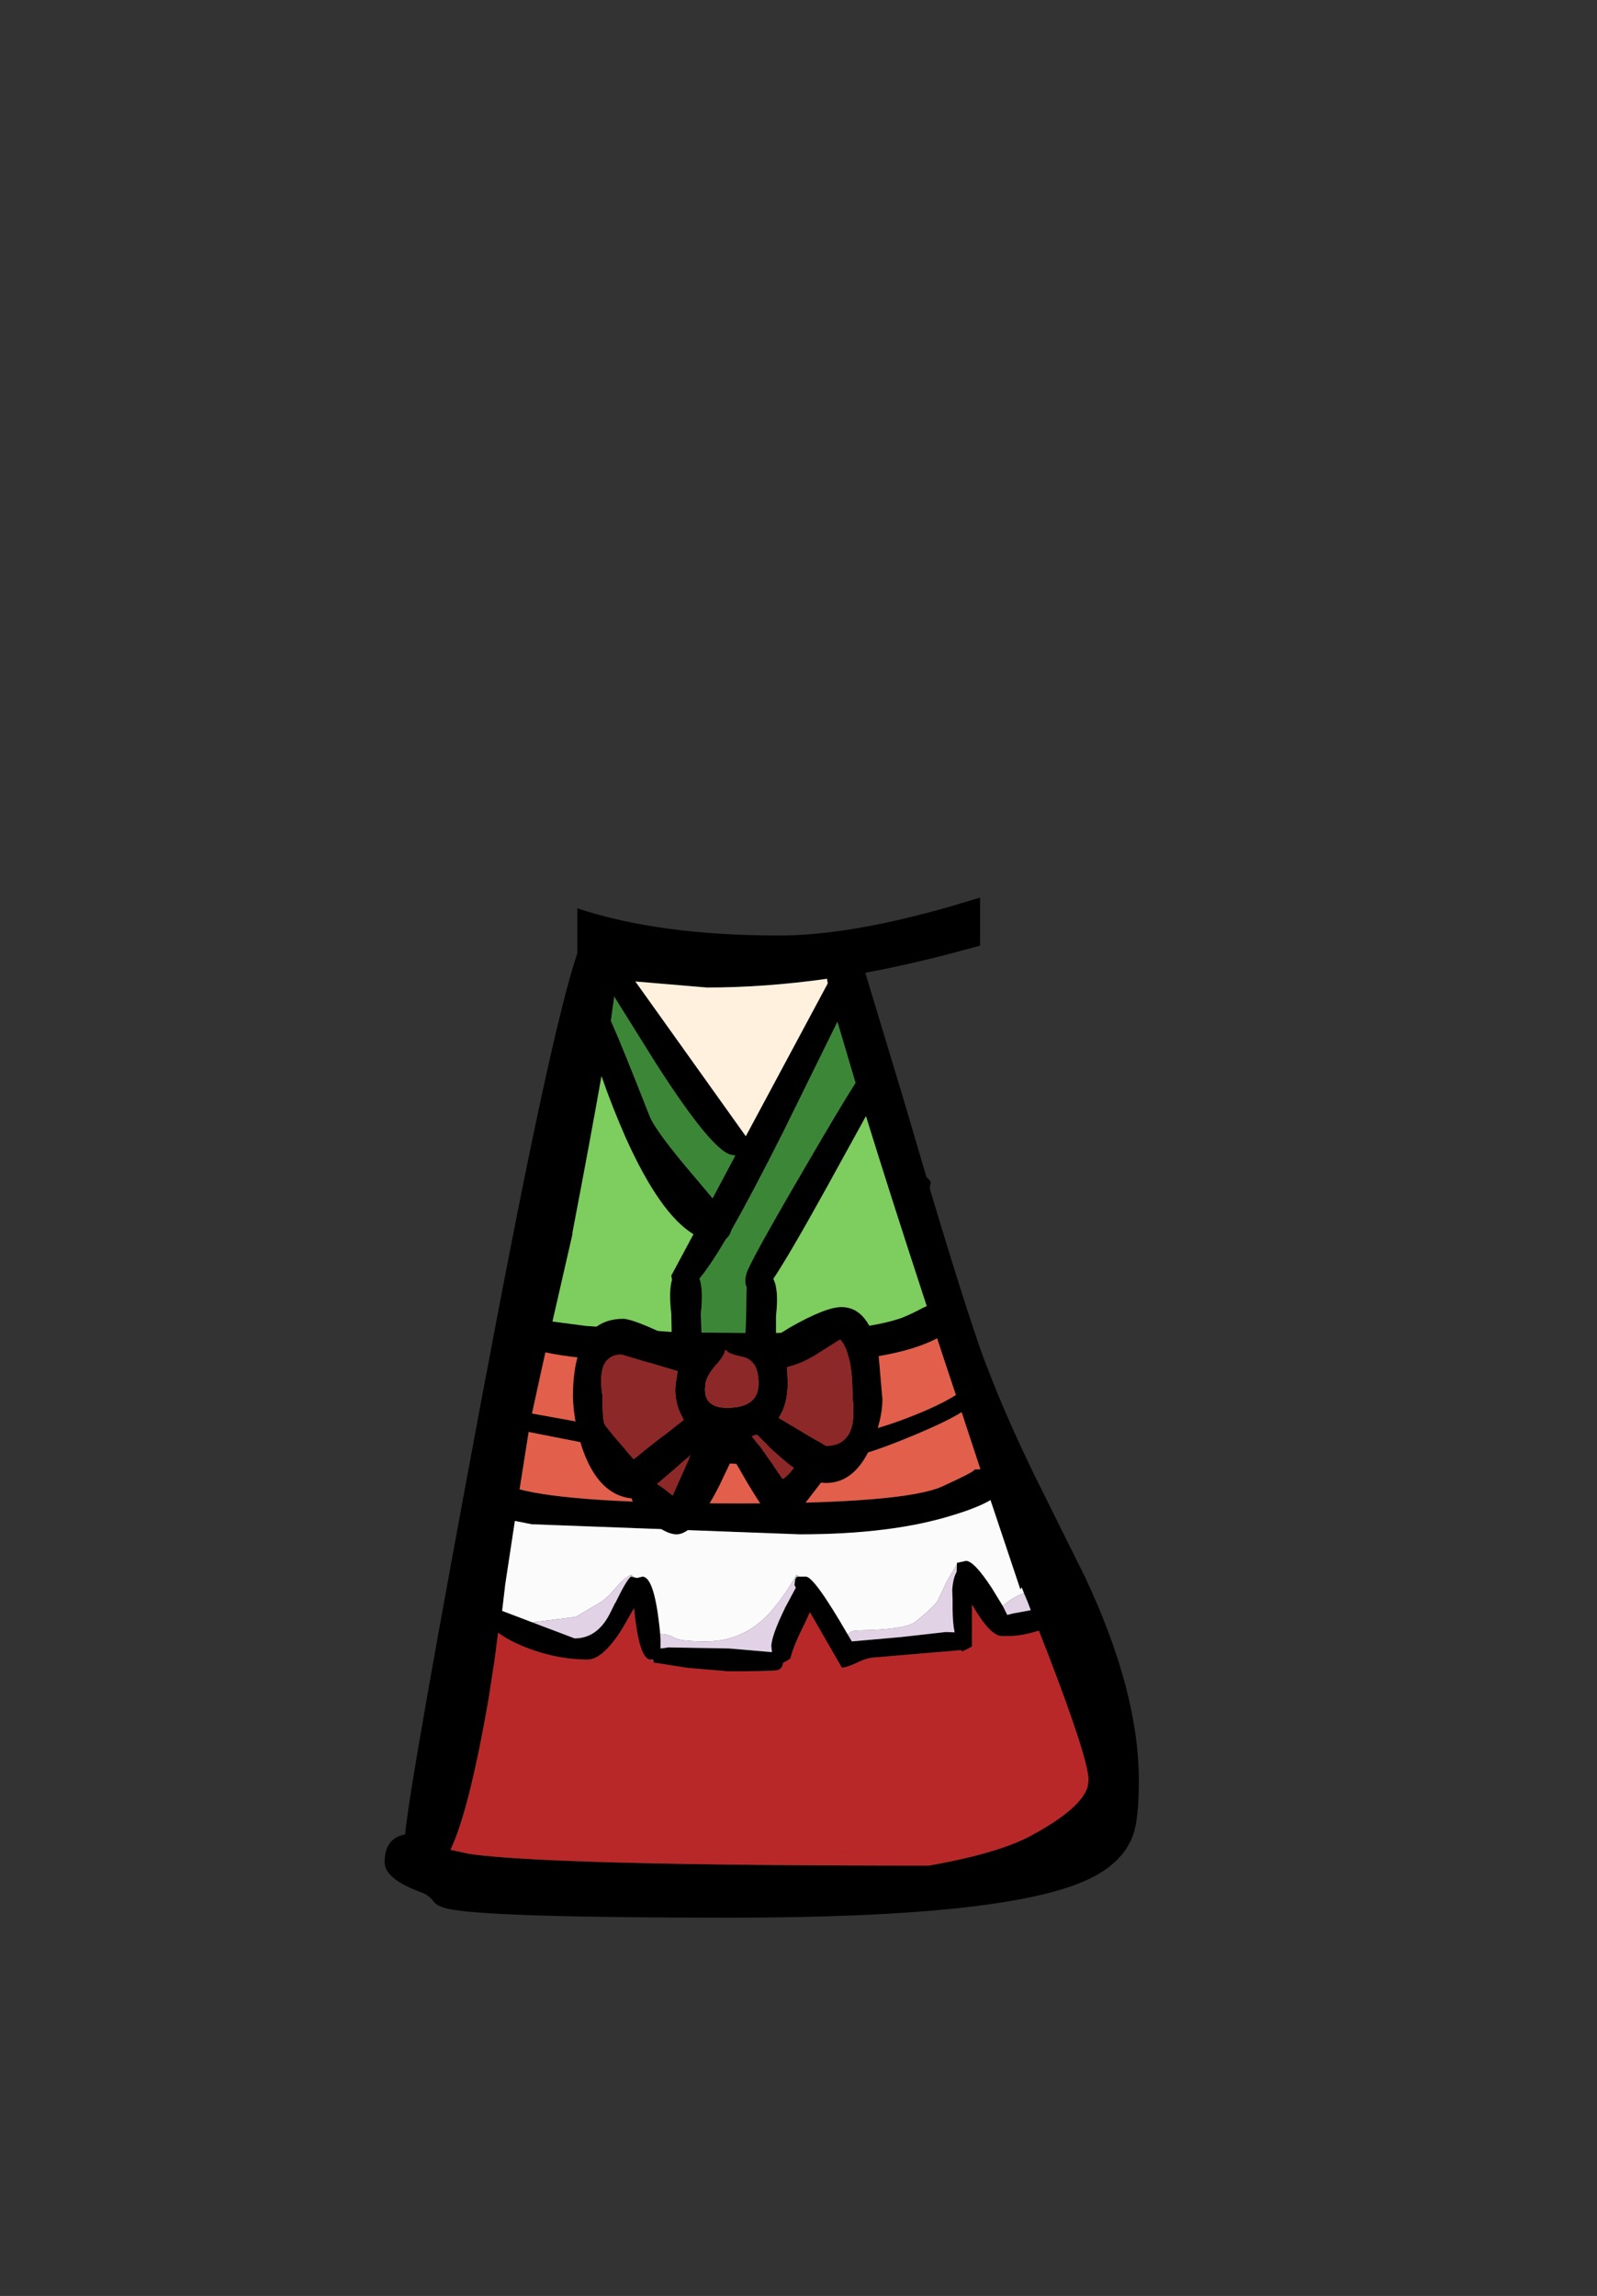 <?xml version="1.0" encoding="UTF-8" standalone="no"?>
<svg xmlns:xlink="http://www.w3.org/1999/xlink" height="342.0px" width="237.9px" xmlns="http://www.w3.org/2000/svg">
  <rect width="100%" height="100%" fill="#333333" stroke="none"/>
  <g transform="matrix(1, 0, 0, 1, 118.05, 273.9)">
    <use height="151.95" transform="matrix(1.0, 0.0, 0.0, 1.0, -60.75, -140.2)" width="112.35" xlink:href="#shape0"/>
  </g>
  <defs>
    <g id="shape0" transform="matrix(1, 0, 0, 1, 60.75, 140.2)">
      <path d="M6.7 -121.7 L-1.4 -105.25 Q-5.9 -96.3 -9.05 -90.75 L-9.3 -90.1 Q-9.55 -89.65 -9.9 -89.35 -12.3 -85.3 -13.85 -83.45 -13.25 -81.75 -13.65 -78.2 L-13.55 -75.4 -7.0 -75.35 -6.9 -77.75 -6.85 -81.75 -6.8 -82.15 Q-7.2 -82.8 -6.9 -84.0 -6.9 -85.0 1.9 -100.05 7.1 -109.0 9.4 -112.6 L6.7 -121.7 M5.15 -128.1 Q-4.1 -126.8 -12.75 -126.8 L-23.4 -127.7 -6.95 -104.65 5.25 -127.4 5.15 -128.1 M27.95 -140.2 L27.95 -133.05 23.9 -131.95 Q17.25 -130.2 10.85 -129.0 L16.65 -109.8 19.95 -98.6 20.6 -97.9 20.45 -96.85 Q25.95 -78.5 28.6 -71.25 L29.1 -70.0 Q31.8 -62.9 36.05 -54.15 L43.55 -39.05 Q51.6 -22.0 51.6 -8.65 51.6 -2.85 50.7 -0.45 49.2 3.6 44.15 6.0 32.15 11.75 -9.15 11.75 -43.85 11.75 -50.65 10.55 -52.85 10.2 -53.45 9.35 -54.15 8.4 -55.25 8.0 -60.75 6.0 -60.75 3.5 -60.75 -0.1 -57.7 -0.65 -57.05 -8.2 -45.75 -68.5 L-45.45 -70.0 Q-36.1 -119.85 -32.05 -131.9 L-32.05 -138.6 Q-19.9 -134.55 -2.0 -134.55 8.75 -134.55 24.3 -139.1 L27.95 -140.2 M19.45 -79.1 L20.0 -79.35 Q14.4 -96.45 10.95 -107.65 L4.95 -96.75 Q-0.45 -87.0 -2.85 -83.4 -2.0 -81.8 -2.45 -77.85 L-2.45 -75.35 Q10.45 -75.6 16.15 -77.55 17.5 -78.05 19.45 -79.1 M0.6 -55.5 Q-11.85 -55.5 -27.65 -58.3 L-39.3 -60.6 -40.65 -52.05 Q-32.75 -49.95 -8.0 -49.95 16.75 -49.95 22.35 -52.5 27.9 -55.05 26.95 -55.0 L28.0 -55.05 25.2 -63.55 Q22.85 -62.05 17.1 -59.7 6.9 -55.5 0.6 -55.5 M23.05 -70.0 L21.55 -74.55 Q20.25 -73.85 18.3 -73.2 10.55 -70.65 -5.6 -70.65 -28.45 -70.65 -36.8 -72.45 L-37.35 -70.0 -38.8 -63.35 Q-13.4 -58.65 -5.55 -58.65 6.7 -58.65 17.15 -62.7 21.6 -64.4 24.35 -66.1 L23.05 -70.0 M34.5 -36.55 L34.15 -37.45 33.95 -37.15 29.5 -50.45 Q27.65 -49.35 24.05 -48.25 14.9 -45.35 1.1 -45.35 L-38.85 -46.85 -41.35 -47.35 -42.8 -37.8 -42.8 -37.75 -43.25 -33.95 -38.65 -32.2 -38.4 -32.1 -34.95 -30.8 -32.45 -29.85 Q-28.95 -29.85 -27.05 -33.85 L-26.65 -34.65 -26.45 -35.1 -26.4 -35.1 Q-24.65 -38.7 -24.05 -39.05 L-23.6 -38.95 -23.15 -38.85 -22.35 -39.05 Q-20.5 -39.05 -19.7 -30.5 L-19.65 -29.55 -19.65 -29.1 -19.65 -28.35 -18.5 -28.5 -18.25 -28.5 -9.45 -28.35 -3.05 -27.8 -3.15 -28.65 Q-3.15 -30.2 -1.1 -34.4 L-1.0 -34.6 0.5 -37.4 0.3 -37.8 0.4 -38.6 0.6 -39.0 1.0 -39.05 1.05 -39.05 1.8 -39.05 2.0 -39.05 Q3.25 -39.05 8.25 -30.4 L8.85 -29.4 16.2 -30.05 22.85 -30.8 24.15 -30.75 Q23.85 -32.3 23.85 -34.4 L23.85 -35.75 23.8 -37.05 Q23.9 -38.75 24.45 -39.75 L24.5 -40.9 24.5 -41.1 25.85 -41.4 Q27.05 -41.4 29.7 -37.35 L31.35 -34.65 32.0 -33.35 32.8 -33.55 35.5 -34.05 35.05 -35.25 34.5 -36.55 M26.75 -34.8 L26.75 -28.65 Q26.0 -28.2 25.25 -27.9 L25.1 -28.1 12.15 -27.0 Q11.05 -26.95 9.55 -26.2 8.05 -25.5 7.35 -25.5 L2.6 -33.75 1.75 -31.9 Q0.05 -28.55 -0.3 -26.85 -0.8 -26.5 -1.4 -26.2 -1.5 -25.3 -2.3 -25.1 -3.25 -24.95 -9.65 -24.95 L-15.55 -25.45 -20.7 -26.25 -20.75 -26.7 -21.15 -26.7 Q-22.85 -26.7 -23.6 -34.35 L-25.35 -31.3 Q-28.25 -26.7 -30.5 -26.7 -35.35 -26.7 -40.2 -28.7 -42.45 -29.65 -43.85 -30.7 L-44.35 -26.8 -45.25 -20.95 Q-48.15 -4.2 -50.95 1.65 L-50.9 1.65 -48.15 2.25 Q-36.05 4.0 20.3 4.0 30.75 2.15 35.6 -0.5 43.1 -4.55 44.0 -7.85 L44.0 -7.9 44.1 -8.75 Q44.1 -11.85 38.0 -27.7 L36.7 -31.0 Q34.15 -30.2 32.3 -30.2 L32.15 -30.2 31.65 -30.2 31.3 -30.2 31.2 -30.2 Q29.45 -30.2 26.8 -34.8 L26.75 -34.85 26.75 -34.8 M-28.45 -113.6 Q-30.05 -104.5 -32.8 -90.15 L-32.75 -90.15 -35.75 -77.05 -30.8 -76.4 -18.0 -75.5 -18.05 -78.2 Q-18.45 -81.55 -17.95 -83.25 L-18.05 -83.9 -14.75 -90.05 Q-19.75 -93.1 -24.85 -104.45 -26.85 -109.0 -28.45 -113.6 M-8.85 -101.85 Q-11.6 -101.85 -20.4 -115.6 L-26.55 -125.45 -27.05 -121.85 Q-25.4 -118.15 -21.3 -107.7 -20.45 -105.45 -14.55 -98.55 L-11.9 -95.4 -8.55 -101.7 -8.45 -101.85 -8.85 -101.85" fill="#000000" fill-rule="evenodd" stroke="none"/>
      <path d="M5.15 -128.1 L5.25 -127.4 -6.95 -104.65 -23.4 -127.7 -12.75 -126.8 Q-4.1 -126.8 5.15 -128.1" fill="#fff1dd" fill-rule="evenodd" stroke="none"/>
      <path d="M-38.65 -32.2 L-43.25 -33.95 -42.8 -37.75 -42.8 -37.8 -41.35 -47.35 -38.85 -46.85 1.1 -45.35 Q14.9 -45.35 24.05 -48.25 27.65 -49.35 29.5 -50.45 L33.95 -37.15 34.15 -37.45 34.5 -36.55 Q33.75 -36.4 32.45 -35.55 31.75 -35.1 31.35 -34.65 L29.7 -37.35 Q27.05 -41.4 25.85 -41.4 L24.5 -41.1 24.5 -40.9 23.0 -38.35 21.6 -35.4 Q20.8 -34.3 18.3 -32.3 16.75 -31.15 9.95 -31.05 8.65 -31.05 8.25 -30.4 3.25 -39.05 2.0 -39.05 L1.8 -39.05 1.05 -39.05 1.0 -39.05 0.6 -39.3 0.25 -38.7 Q-1.45 -35.85 -3.3 -33.75 -7.2 -29.4 -12.9 -29.4 -16.7 -29.4 -17.6 -29.95 -18.55 -30.5 -19.65 -30.5 L-19.7 -30.5 Q-20.5 -39.05 -22.35 -39.05 L-23.15 -38.85 -23.6 -38.95 -23.95 -39.25 -24.05 -39.3 -24.15 -39.25 Q-25.1 -38.8 -26.3 -37.4 -27.7 -35.75 -28.8 -35.1 L-32.3 -33.05 -38.3 -32.3 -38.65 -32.2 M-18.5 -28.5 L-18.45 -28.55 -18.25 -28.5 -18.5 -28.5 M-1.1 -34.4 L-1.15 -34.45 -1.0 -34.6 -1.1 -34.4" fill="#fbfbfb" fill-rule="evenodd" stroke="none"/>
      <path d="M-20.7 -26.25 L-21.15 -26.7 -20.75 -26.7 -20.7 -26.25 M32.15 -30.2 L31.3 -30.2 31.65 -30.2 32.15 -30.2" fill="#aa4b4b" fill-rule="evenodd" stroke="none"/>
      <path d="M-38.65 -32.2 L-38.3 -32.3 -38.4 -32.1 -38.65 -32.2 M-24.15 -39.25 L-24.05 -39.3 -23.95 -39.25 -23.6 -38.95 -24.05 -39.05 -24.15 -39.25 M0.25 -38.7 L0.6 -39.3 1.0 -39.05 0.6 -39.0 0.4 -38.6 0.25 -38.7" fill="#c8c8c8" fill-rule="evenodd" stroke="none"/>
      <path d="M19.45 -79.1 Q17.5 -78.05 16.15 -77.55 10.45 -75.6 -2.45 -75.35 L-2.45 -77.85 Q-2.0 -81.8 -2.85 -83.4 -0.45 -87.0 4.95 -96.75 L10.95 -107.65 Q14.4 -96.45 20.0 -79.35 L19.45 -79.1 M-28.45 -113.6 Q-26.85 -109.0 -24.85 -104.45 -19.75 -93.1 -14.75 -90.05 L-18.05 -83.9 -17.95 -83.25 Q-18.45 -81.55 -18.05 -78.2 L-18.0 -75.5 -30.8 -76.4 -35.75 -77.05 -32.75 -90.15 -32.8 -90.15 Q-30.05 -104.5 -28.45 -113.6" fill="#7dcd5f" fill-rule="evenodd" stroke="none"/>
      <path d="M6.7 -121.7 L9.4 -112.6 Q7.1 -109.0 1.9 -100.05 -6.9 -85.0 -6.9 -84.0 -7.2 -82.8 -6.8 -82.15 L-6.85 -81.75 -6.9 -77.75 -7.0 -75.35 -13.55 -75.4 -13.65 -78.2 Q-13.25 -81.75 -13.85 -83.45 -12.3 -85.3 -9.9 -89.35 -9.55 -89.65 -9.3 -90.1 L-9.05 -90.75 Q-5.9 -96.3 -1.4 -105.25 L6.7 -121.7 M-8.55 -101.7 L-11.9 -95.4 -14.55 -98.55 Q-20.45 -105.45 -21.3 -107.7 -25.4 -118.15 -27.05 -121.85 L-26.55 -125.45 -20.4 -115.6 Q-11.6 -101.85 -8.85 -101.85 L-8.55 -101.7" fill="#3c8737" fill-rule="evenodd" stroke="none"/>
      <path d="M23.05 -70.0 L24.35 -66.1 Q21.6 -64.4 17.15 -62.7 6.7 -58.65 -5.55 -58.65 -13.4 -58.65 -38.8 -63.35 L-37.35 -70.0 -36.8 -72.45 Q-28.45 -70.65 -5.6 -70.65 10.55 -70.65 18.3 -73.2 20.25 -73.85 21.55 -74.55 L23.05 -70.0 M0.6 -55.5 Q6.9 -55.5 17.1 -59.7 22.85 -62.05 25.2 -63.55 L28.0 -55.05 26.95 -55.0 Q27.9 -55.05 22.35 -52.5 16.75 -49.95 -8.0 -49.95 -32.75 -49.95 -40.65 -52.05 L-39.3 -60.6 -27.65 -58.3 Q-11.85 -55.5 0.6 -55.5" fill="#e15f4b" fill-rule="evenodd" stroke="none"/>
      <path d="M-38.3 -32.3 L-32.3 -33.05 -28.8 -35.1 Q-27.7 -35.75 -26.3 -37.4 -25.1 -38.8 -24.15 -39.25 L-24.05 -39.05 Q-24.65 -38.7 -26.4 -35.1 L-26.45 -35.1 -26.65 -34.65 -27.05 -33.85 Q-28.95 -29.85 -32.45 -29.85 L-34.95 -30.8 -38.4 -32.1 -38.3 -32.3 M-19.7 -30.5 L-19.65 -30.5 Q-18.55 -30.5 -17.6 -29.95 -16.7 -29.4 -12.9 -29.4 -7.2 -29.4 -3.3 -33.75 -1.45 -35.85 0.25 -38.7 L0.4 -38.6 0.3 -37.8 0.5 -37.4 -1.0 -34.6 -1.15 -34.45 -1.1 -34.4 Q-3.15 -30.2 -3.15 -28.65 L-3.05 -27.8 -9.45 -28.35 -18.25 -28.5 -18.45 -28.55 -18.5 -28.5 -19.65 -28.35 -19.65 -29.1 -19.65 -29.55 -19.7 -30.5 M8.25 -30.4 Q8.65 -31.05 9.95 -31.05 16.75 -31.15 18.3 -32.3 20.8 -34.3 21.6 -35.4 L23.0 -38.35 24.5 -40.9 24.45 -39.75 Q23.9 -38.75 23.8 -37.05 L23.85 -35.75 23.85 -34.4 Q23.85 -32.3 24.15 -30.75 L22.85 -30.8 16.2 -30.05 8.85 -29.4 8.25 -30.4 M31.35 -34.65 Q31.75 -35.1 32.45 -35.55 33.75 -36.4 34.5 -36.55 L35.05 -35.25 35.5 -34.05 32.8 -33.55 32.0 -33.35 31.35 -34.65" fill="#e1d2e6" fill-rule="evenodd" stroke="none"/>
      <path d="M26.75 -34.8 L26.8 -34.8 Q29.45 -30.2 31.2 -30.2 L31.3 -30.2 32.15 -30.2 32.3 -30.2 Q34.15 -30.2 36.7 -31.0 L38.0 -27.7 Q44.1 -11.85 44.1 -8.75 L44.0 -7.9 44.0 -7.85 Q43.1 -4.55 35.6 -0.5 30.75 2.15 20.3 4.0 -36.05 4.0 -48.15 2.25 L-50.9 1.65 -50.95 1.65 Q-48.15 -4.2 -45.25 -20.95 L-44.35 -26.8 -43.85 -30.7 Q-42.45 -29.65 -40.2 -28.7 -35.35 -26.7 -30.5 -26.7 -28.25 -26.7 -25.35 -31.3 L-23.6 -34.35 Q-22.85 -26.7 -21.15 -26.7 L-20.7 -26.25 -15.55 -25.45 -9.65 -24.95 Q-3.25 -24.95 -2.3 -25.1 -1.5 -25.3 -1.4 -26.2 -0.8 -26.5 -0.3 -26.85 0.05 -28.55 1.75 -31.9 L2.6 -33.75 7.35 -25.5 Q8.05 -25.5 9.55 -26.2 11.05 -26.95 12.15 -27.0 L25.1 -28.1 25.25 -27.9 Q26.0 -28.2 26.75 -28.65 L26.75 -34.8" fill="#b92828" fill-rule="evenodd" stroke="none"/>
      <path d="M-9.75 -72.75 Q-9.75 -75.05 -6.1 -75.05 -4.35 -75.05 -3.15 -74.45 L-0.4 -76.15 Q4.95 -79.2 7.3 -79.2 11.4 -79.2 12.8 -72.4 L13.4 -65.45 Q13.4 -62.45 11.75 -58.6 9.35 -53.0 5.0 -53.0 L4.25 -53.05 2.2 -50.4 Q-0.85 -46.55 -1.65 -46.55 -2.85 -46.55 -6.7 -53.0 L-8.9 -56.8 -10.95 -52.5 Q-14.6 -45.35 -17.25 -45.35 -18.95 -45.35 -21.55 -47.65 -23.8 -49.75 -23.95 -50.7 -28.9 -51.2 -31.3 -58.15 -32.55 -61.9 -32.7 -65.75 -32.7 -77.45 -25.2 -77.45 -23.75 -77.45 -18.05 -74.7 L-15.6 -73.5 Q-14.45 -75.05 -12.55 -75.05 -10.05 -75.05 -10.05 -72.8 -10.05 -72.15 -11.5 -70.45 -13.0 -68.7 -13.0 -67.35 -13.3 -64.2 -9.75 -64.2 -5.1 -64.2 -5.05 -67.75 -5.05 -71.3 -7.4 -71.8 -9.75 -72.3 -9.75 -72.75 M8.95 -65.75 Q8.95 -72.55 7.1 -74.4 L3.3 -72.0 Q1.0 -70.65 -0.8 -70.25 L-0.7 -67.95 Q-0.7 -64.7 -2.05 -62.7 L5.0 -58.5 Q9.85 -58.5 8.95 -65.75 M-28.3 -66.0 Q-28.3 -62.4 -28.0 -61.8 -27.6 -60.95 -23.65 -56.55 L-16.2 -62.4 -16.8 -63.6 Q-17.65 -65.6 -17.4 -67.8 L-17.1 -69.65 -25.45 -72.15 Q-29.25 -72.15 -28.3 -66.0 M-20.15 -52.85 L-19.4 -52.35 -17.85 -51.15 -15.15 -57.2 -17.4 -55.2 -20.15 -52.85 M-1.45 -53.6 Q-0.6 -54.15 0.2 -55.25 -2.2 -57.05 -5.3 -60.2 L-6.05 -59.95 -4.75 -58.3 -1.45 -53.6" fill="#000000" fill-rule="evenodd" stroke="none"/>
      <path d="M-10.05 -72.8 L-9.75 -72.75 Q-9.75 -72.3 -7.4 -71.8 -5.05 -71.3 -5.05 -67.75 -5.1 -64.2 -9.75 -64.2 -13.3 -64.2 -13.0 -67.35 -13.0 -68.7 -11.5 -70.45 -10.05 -72.15 -10.05 -72.8 M-1.45 -53.6 L-4.75 -58.3 -6.05 -59.95 -5.3 -60.2 Q-2.2 -57.05 0.2 -55.25 -0.6 -54.15 -1.45 -53.6 M-20.15 -52.85 L-17.4 -55.2 -15.15 -57.2 -17.85 -51.15 -19.4 -52.35 -20.15 -52.85 M-28.3 -66.0 Q-29.25 -72.15 -25.45 -72.15 L-17.1 -69.65 -17.4 -67.8 Q-17.65 -65.6 -16.8 -63.6 L-16.2 -62.4 -23.65 -56.55 Q-27.6 -60.95 -28.0 -61.8 -28.3 -62.4 -28.3 -66.0 M8.95 -65.75 Q9.85 -58.5 5.0 -58.5 L-2.05 -62.7 Q-0.7 -64.7 -0.7 -67.95 L-0.8 -70.25 Q1.0 -70.65 3.3 -72.0 L7.1 -74.4 Q8.95 -72.55 8.95 -65.75" fill="#8c2828" fill-rule="evenodd" stroke="none"/>
    </g>
  </defs>
</svg>
